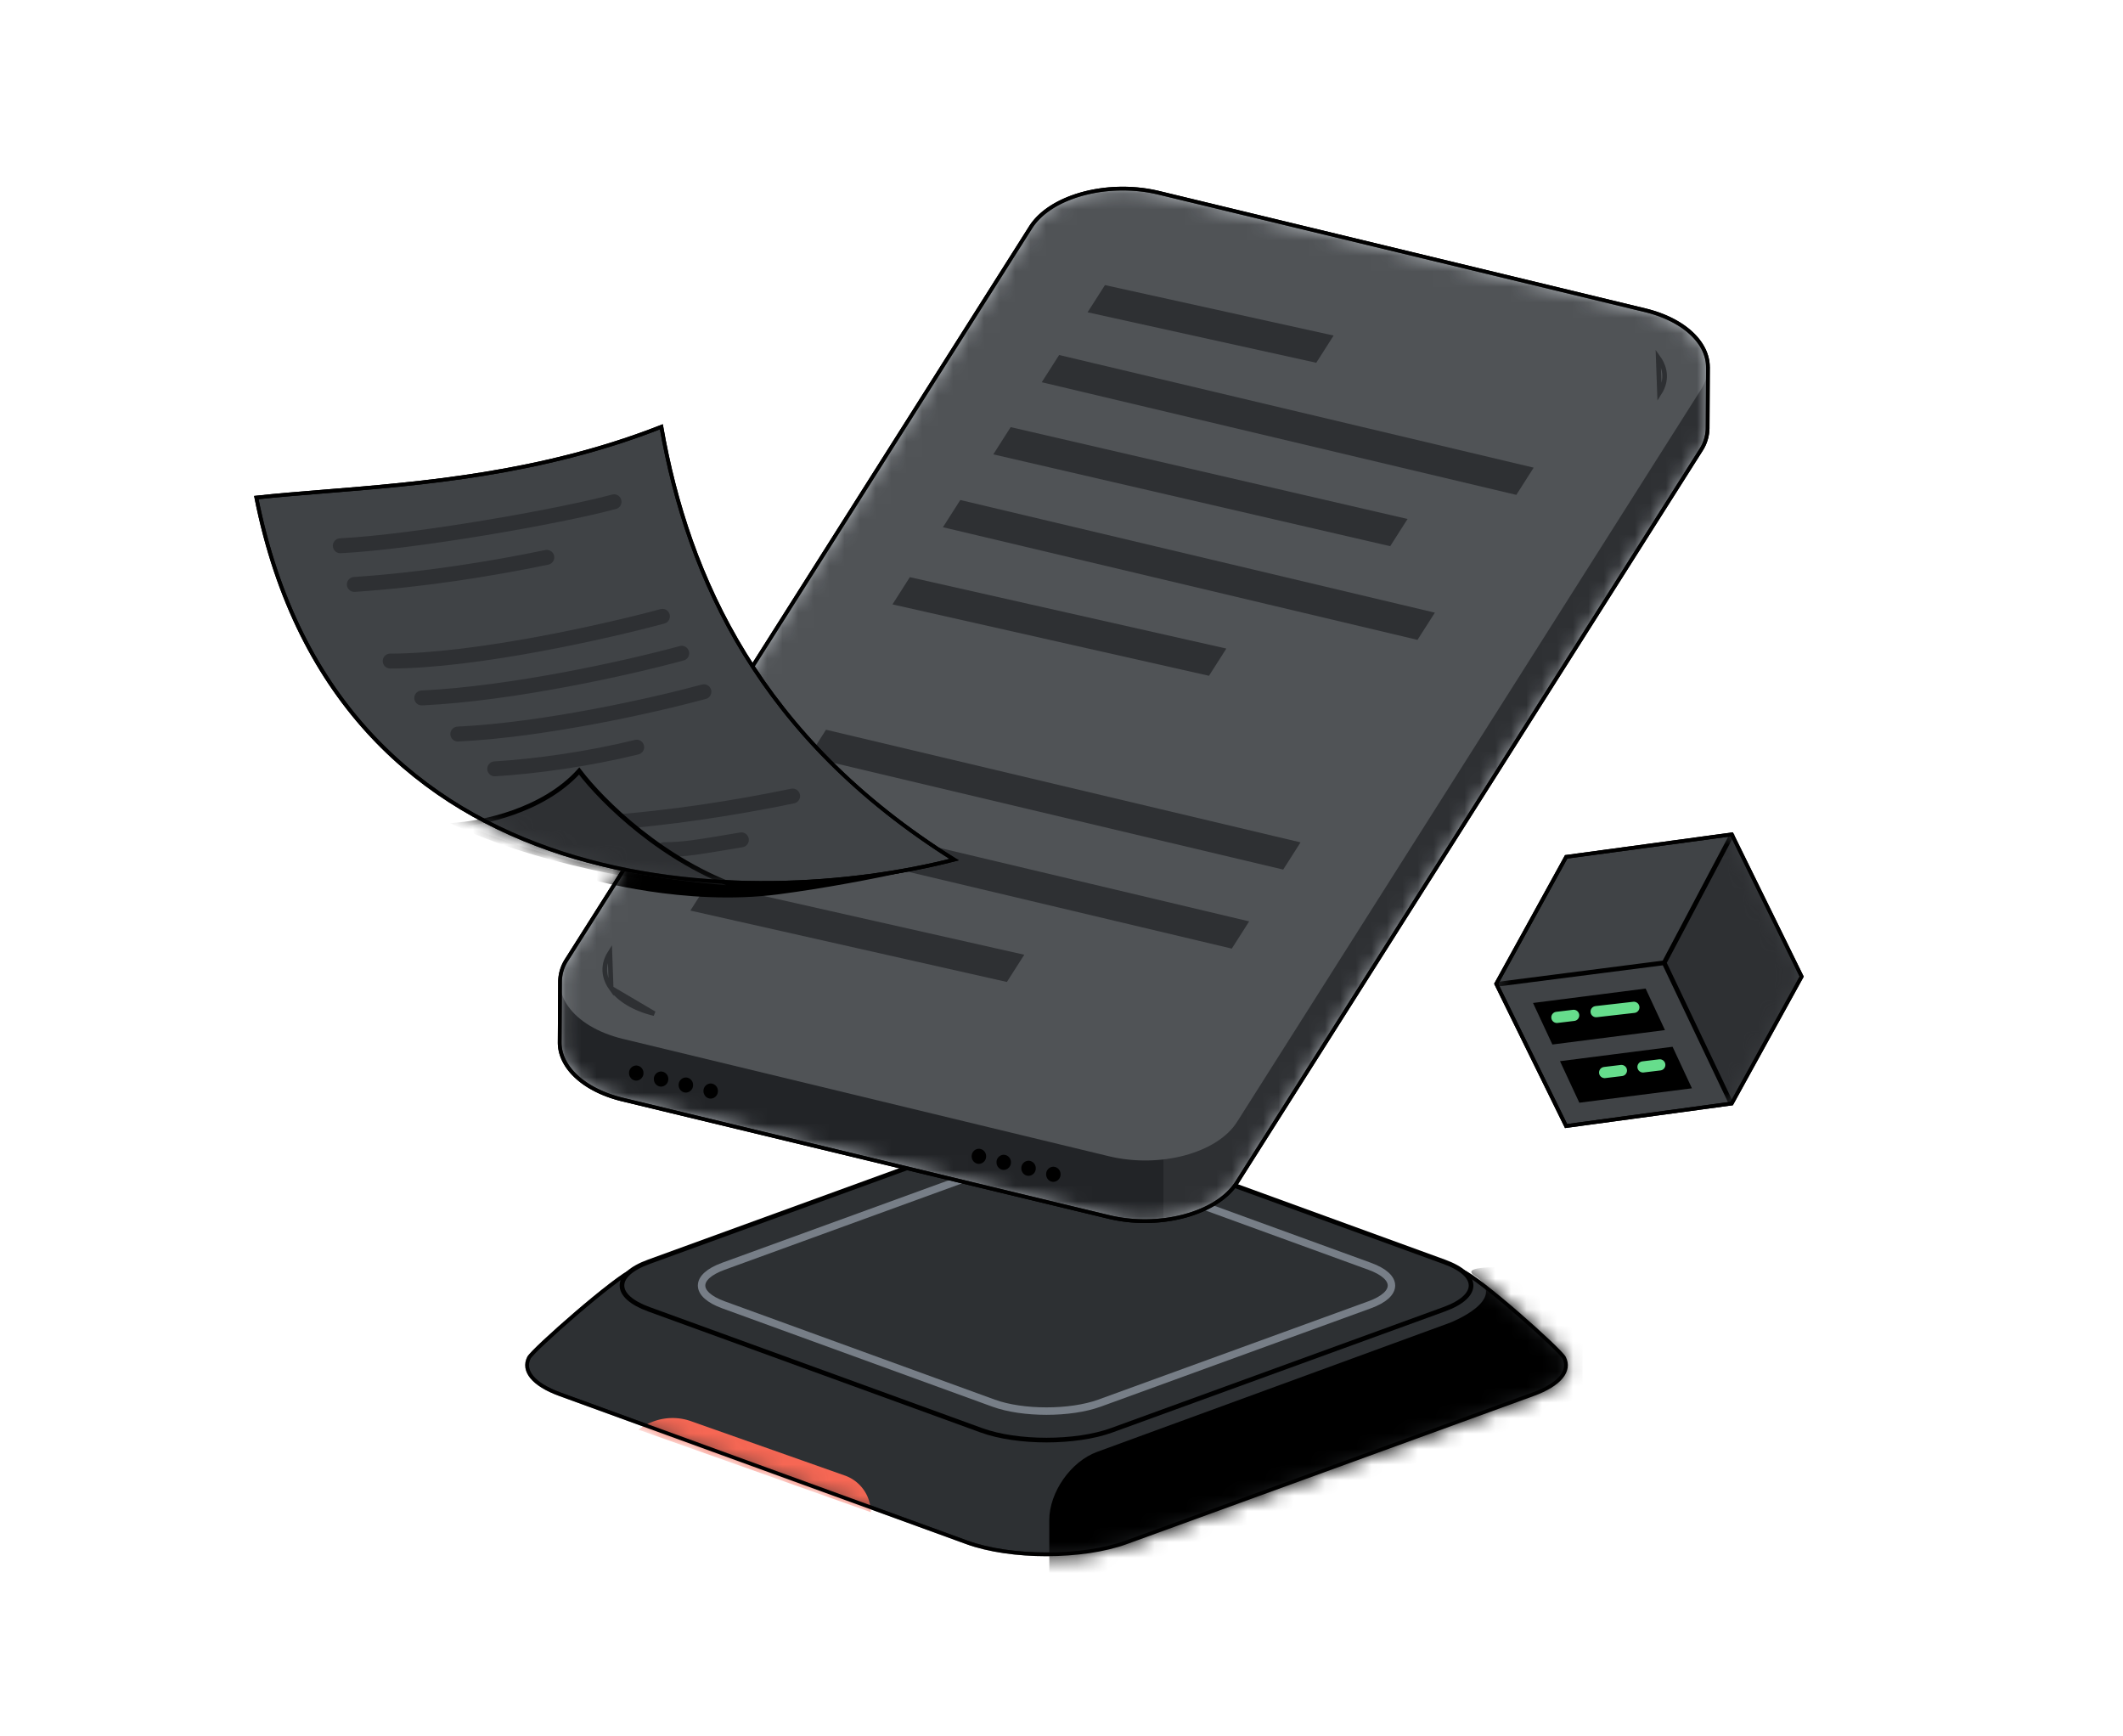 <svg xmlns="http://www.w3.org/2000/svg" width="137" height="112" fill="none" viewBox="0 0 137 112">
  <path fill="#2D3033" stroke="#000" stroke-linecap="round" stroke-miterlimit="10" stroke-width=".241" d="M36.136 89.962c-1.752-.638-2.42-1.527-2.005-2.356.257-.511 5.663-5.268 6.743-5.66L62.39 76.66c2.832-1.031 7.467-1.031 10.289 0l21.666 5.358c1.08.392 6.334 5.076 6.591 5.588.416.829-.253 1.718-2.006 2.356l-26.251 9.554c-2.832 1.031-7.467 1.031-10.289 0z"/>
  <mask id="a" width="69" height="26" x="33" y="75" maskUnits="userSpaceOnUse" style="mask-type:alpha">
    <path fill="#fff" stroke="#000" stroke-linecap="round" stroke-miterlimit="10" stroke-width=".3" d="M36.136 89.962c-1.752-.638-2.42-1.527-2.005-2.356.257-.511 5.663-5.268 6.743-5.66L62.39 76.66c2.832-1.031 7.467-1.031 10.289 0l21.666 5.358c1.08.392 6.334 5.076 6.591 5.588.416.829-.253 1.718-2.006 2.356l-26.251 9.554c-2.832 1.031-7.467 1.031-10.289 0z"/>
  </mask>
  <g mask="url(#a)">
    <path fill="#000" d="M67.717 104.073c1.535 0 3.068-.201 4.225-.634l28.436-10.494c1.163-.423 1.744-.982 1.744-1.54v-9.303s-8.673-.902-6.95.227c2.294 1.503-1.594 3.014-1.594 3.014l-22.779 8.335c-1.698.62-3.089 2.606-3.089 4.413z"/>
    <path fill="#F66754" d="m54.519 95.205-9.925-3.506a3.58 3.58 0 0 0-3.389.55l14.986 5.32c0-1.063-.67-2.01-1.672-2.364"/>
    <path stroke="#000" stroke-linecap="round" stroke-miterlimit="10" stroke-width=".241" d="M36.136 89.962c-1.752-.638-2.42-1.527-2.005-2.356.257-.511 5.663-5.268 6.743-5.66L62.39 76.66c2.832-1.031 7.467-1.031 10.289 0l21.666 5.358c1.08.392 6.334 5.076 6.591 5.588.416.829-.253 1.718-2.006 2.356l-26.251 9.554c-2.832 1.031-7.467 1.031-10.289 0z"/>
  </g>
  <path fill="#2D3033" stroke="#000" stroke-linecap="round" stroke-miterlimit="10" stroke-width=".3" d="M41.872 84.477c-2.314-.843-2.314-2.222 0-3.063l21.457-7.808c2.315-.843 6.102-.843 8.409 0l21.455 7.808c2.316.841 2.316 2.22 0 3.063l-21.455 7.809c-2.314.843-6.103.843-8.409 0z"/>
  <path stroke="#777E87" stroke-linecap="round" stroke-miterlimit="10" stroke-width=".481" d="M46.684 84.19c-1.88-.684-1.88-1.805 0-2.488l17.433-6.345c1.88-.684 4.959-.684 6.832 0l17.432 6.345c1.882.683 1.882 1.804 0 2.488L70.95 90.535c-1.881.684-4.959.684-6.833 0z"/>
  <path fill="#E9EFF5" stroke="#000" stroke-linecap="round" stroke-miterlimit="10" stroke-width=".241" d="M110.213 23.683c0-1.577-1.548-3.063-4.075-3.671l-31.354-7.57c-3.29-.793-6.994.204-8.275 2.225L36.57 61.925a2.64 2.64 0 0 0-.43 1.422l-.023 3.924c0 1.578 1.544 3.07 4.075 3.68l31.355 7.568c3.287.793 6.994-.203 8.274-2.223l29.942-47.257c.276-.418.426-.913.432-1.42l.021-3.924z"/>
  <mask id="b" width="76" height="67" x="35" y="12" maskUnits="userSpaceOnUse" style="mask-type:alpha">
    <path fill="#fff" stroke="#000" stroke-linecap="round" stroke-miterlimit="10" stroke-width=".241" d="M110.213 23.683c0-1.577-1.548-3.063-4.075-3.671l-31.354-7.57c-3.29-.793-6.994.204-8.275 2.225L36.57 61.925a2.64 2.64 0 0 0-.43 1.422l-.023 3.924c0 1.578 1.544 3.07 4.075 3.68l31.355 7.568c3.287.793 6.994-.203 8.274-2.223l29.942-47.257c.276-.418.426-.913.432-1.42l.021-3.924z"/>
  </mask>
  <g mask="url(#b)">
    <path fill="#2E3033" d="M110.213 23.683c0-1.577-1.548-3.063-4.075-3.671l-31.354-7.57c-3.29-.793-6.994.204-8.275 2.225L36.57 61.925a2.64 2.64 0 0 0-.43 1.422l-.023 3.924c0 1.578 1.544 3.07 4.075 3.68l31.355 7.568c3.287.793 6.994-.203 8.274-2.223l29.942-47.257c.276-.418.426-.913.432-1.42l.021-3.924z"/>
    <path fill="#222427" d="M36.57 61.925a2.64 2.64 0 0 0-.432 1.422l-.021 3.924c0 1.578 1.543 3.07 4.074 3.681l31.355 7.567c1.158.274 2.351.343 3.531.203V72.8l-37.22-12.895z"/>
    <path fill="#505356" d="M106.138 20.023c3.29.794 4.918 3.077 3.637 5.099l-29.94 47.257c-1.278 2.029-4.984 3.018-8.274 2.225l-31.355-7.57c-3.287-.793-4.917-3.076-3.637-5.098L66.51 14.68c1.281-2.029 4.985-3.018 8.275-2.225z"/>
    <path fill="#000" d="M63.17 75.095a.477.477 0 0 0 .465-.487.477.477 0 0 0-.465-.487.477.477 0 0 0-.466.487c0 .269.209.487.466.487M64.772 75.483a.477.477 0 0 0 .465-.487.477.477 0 0 0-.465-.487.477.477 0 0 0-.466.487c0 .269.208.487.466.487M66.373 75.867a.477.477 0 0 0 .466-.487.477.477 0 0 0-.466-.486.477.477 0 0 0-.465.486c0 .27.208.487.465.487M67.973 76.255a.477.477 0 0 0 .466-.487.477.477 0 0 0-.466-.487.477.477 0 0 0-.465.487c0 .27.208.487.465.487M41.058 69.724a.477.477 0 0 0 .466-.487.477.477 0 0 0-.466-.487.477.477 0 0 0-.466.487c0 .269.209.487.466.487M42.66 70.11a.477.477 0 0 0 .466-.486.477.477 0 0 0-.466-.487.477.477 0 0 0-.466.487c0 .269.209.486.466.486M44.26 70.496a.477.477 0 0 0 .465-.487.477.477 0 0 0-.465-.487.477.477 0 0 0-.466.487c0 .27.208.487.466.487M45.862 70.884a.477.477 0 0 0 .465-.487.477.477 0 0 0-.465-.487.477.477 0 0 0-.466.487c0 .269.208.487.465.487"/>
  </g>
  <path stroke="#2E3033" stroke-width=".3" d="M42.22 65.4c-1.313-.317-2.274-.926-2.78-1.638Zm64.788-42.325c.502.703.565 1.51.081 2.277ZM39.439 63.762c-.501-.703-.565-1.511-.082-2.277Z"/>
  <path fill="#2E3033" d="M71.304 18.395 86.06 21.65l-1.12 1.756-14.757-3.256zM68.347 22.906l30.623 7.268-1.12 1.757-30.624-7.268zM65.22 27.56l25.612 5.926-1.121 1.756-25.612-5.925zM61.97 32.262l30.624 7.268-1.121 1.756-30.624-7.268zM58.713 37.24l20.425 4.607-1.121 1.756-20.425-4.606zM53.303 47.084l30.623 7.268-1.12 1.756-30.624-7.267zM49.988 52.183 80.61 59.45l-1.121 1.757-30.623-7.268zM45.672 56.996l20.425 4.606-1.121 1.757-20.425-4.606z"/>
  <path stroke="#000" stroke-linecap="round" stroke-miterlimit="10" stroke-width=".241" d="M110.213 23.683c0-1.577-1.548-3.063-4.075-3.671l-31.354-7.57c-3.29-.793-6.994.204-8.275 2.225L36.57 61.925a2.64 2.64 0 0 0-.43 1.422l-.023 3.924c0 1.578 1.544 3.07 4.075 3.68l31.355 7.568c3.287.793 6.994-.203 8.274-2.223l29.942-47.257c.276-.418.426-.913.432-1.42l.021-3.924z"/>
  <mask id="c" width="76" height="67" x="35" y="12" maskUnits="userSpaceOnUse" style="mask-type:alpha">
    <path fill="#fff" stroke="#000" stroke-linecap="round" stroke-miterlimit="10" stroke-width=".3" d="M110.213 23.683c0-1.577-1.548-3.063-4.075-3.671l-31.354-7.57c-3.29-.793-6.994.204-8.275 2.225L36.57 61.925a2.64 2.64 0 0 0-.43 1.422l-.023 3.924c0 1.578 1.544 3.07 4.075 3.68l31.355 7.568c3.287.793 6.994-.203 8.274-2.223l29.942-47.257c.276-.418.426-.913.432-1.42l.021-3.924z"/>
  </mask>
  <g mask="url(#c)">
    <path fill="#000" d="m40.084 53.53-2.003 3.192s6.113 1.776 12.165.98c6.053-.797 11.607-2.247 11.607-2.247z"/>
  </g>
  <path fill="#404346" stroke="#000" stroke-linecap="round" stroke-width=".241" d="M36.3 55.062c-9.022-2.906-17.095-9.576-19.76-22.958 1.343-.146 2.803-.264 4.356-.39 6.26-.506 14.042-1.135 21.783-4.177 1.707 9.752 6.372 20.079 18.893 27.928-6.468 1.662-16.337 2.475-25.272-.403Z"/>
  <path stroke="#2E3033" stroke-linecap="round" stroke-width=".962" d="M21.96 35.214c4.75-.24 14.16-1.889 17.665-2.839M22.866 37.709c4.454-.304 8.703-.98 12.42-1.748M25.18 42.653c5.54 0 14.064-1.936 17.569-2.886M27.216 45.035c5.87-.283 13.272-1.933 16.777-2.884M29.543 47.363c5.557-.267 12.563-1.83 15.881-2.73M31.925 49.609c2.7-.168 6.04-.633 9.162-1.4M38.729 53.11c4.455-.304 8.703-.98 12.421-1.748M42.862 54.822c1.336 0 2.416-.205 4.98-.633"/>
  <mask id="d" width="46" height="31" x="16" y="27" maskUnits="userSpaceOnUse" style="mask-type:alpha">
    <path fill="#404346" stroke="#000" stroke-linecap="round" stroke-width=".3" d="M36.31 55.034c-9.007-2.901-17.066-9.554-19.734-22.904 1.332-.144 2.78-.26 4.32-.385 6.252-.506 14.026-1.135 21.76-4.167 1.71 9.733 6.372 20.035 18.842 27.876-6.466 1.649-16.292 2.446-25.189-.42Z"/>
  </mask>
  <g mask="url(#d)">
    <path fill="#2E3033" stroke="#000" stroke-linecap="round" stroke-width=".3" d="M47.885 57.336c-4.209-.253-12.153-1.325-18.266-4.123.916-.09 2.16-.32 3.446-.771 1.53-.537 3.132-1.389 4.31-2.694 1.492 1.962 5.392 5.83 10.51 7.588Z"/>
  </g>
  <path stroke="#000" stroke-linecap="round" stroke-width=".241" d="M36.3 55.062c-9.022-2.906-17.095-9.576-19.76-22.958 1.343-.146 2.803-.264 4.356-.39 6.26-.506 14.042-1.135 21.783-4.177 1.707 9.752 6.372 20.079 18.893 27.928-6.468 1.662-16.337 2.475-25.272-.403Z"/>
  <path fill="#404346" stroke="#000" stroke-width=".241" d="m101.061 72.655-4.508-9.176 4.515-8.193 10.686-1.45 4.508 9.175-4.514 8.192z"/>
  <mask id="e" width="21" height="20" x="96" y="53" maskUnits="userSpaceOnUse" style="mask-type:alpha">
    <path fill="#404346" stroke="#000" stroke-width=".3" d="m101.078 72.623-4.491-9.143 4.5-8.166 10.65-1.446 4.491 9.142-4.499 8.165z"/>
  </mask>
  <g mask="url(#e)">
    <path fill="#2E3033" d="m107.364 62.133 4.402-8.299 4.486 9.168-4.486 8.216z"/>
    <path stroke="#000" stroke-width=".3" d="m111.811 53.765-4.419 8.357m0 0-10.859 1.395m10.859-1.395 4.307 9.046"/>
  </g>
  <path fill="#000" d="m98.928 64.714 7.266-.93 1.248 2.68-7.265.93zM100.668 68.47l7.265-.93 1.249 2.68-7.266.93z"/>
  <path stroke="#66DD8C" stroke-linecap="round" stroke-width=".722" d="m100.468 65.644 1.083-.13M103 65.274l2.435-.278M103.55 69.202l1.082-.13M106.025 68.84l1.083-.131"/>
  <path stroke="#000" stroke-width=".241" d="m101.061 72.655-4.508-9.176 4.515-8.193 10.686-1.45 4.508 9.175-4.514 8.192z"/>
</svg>
